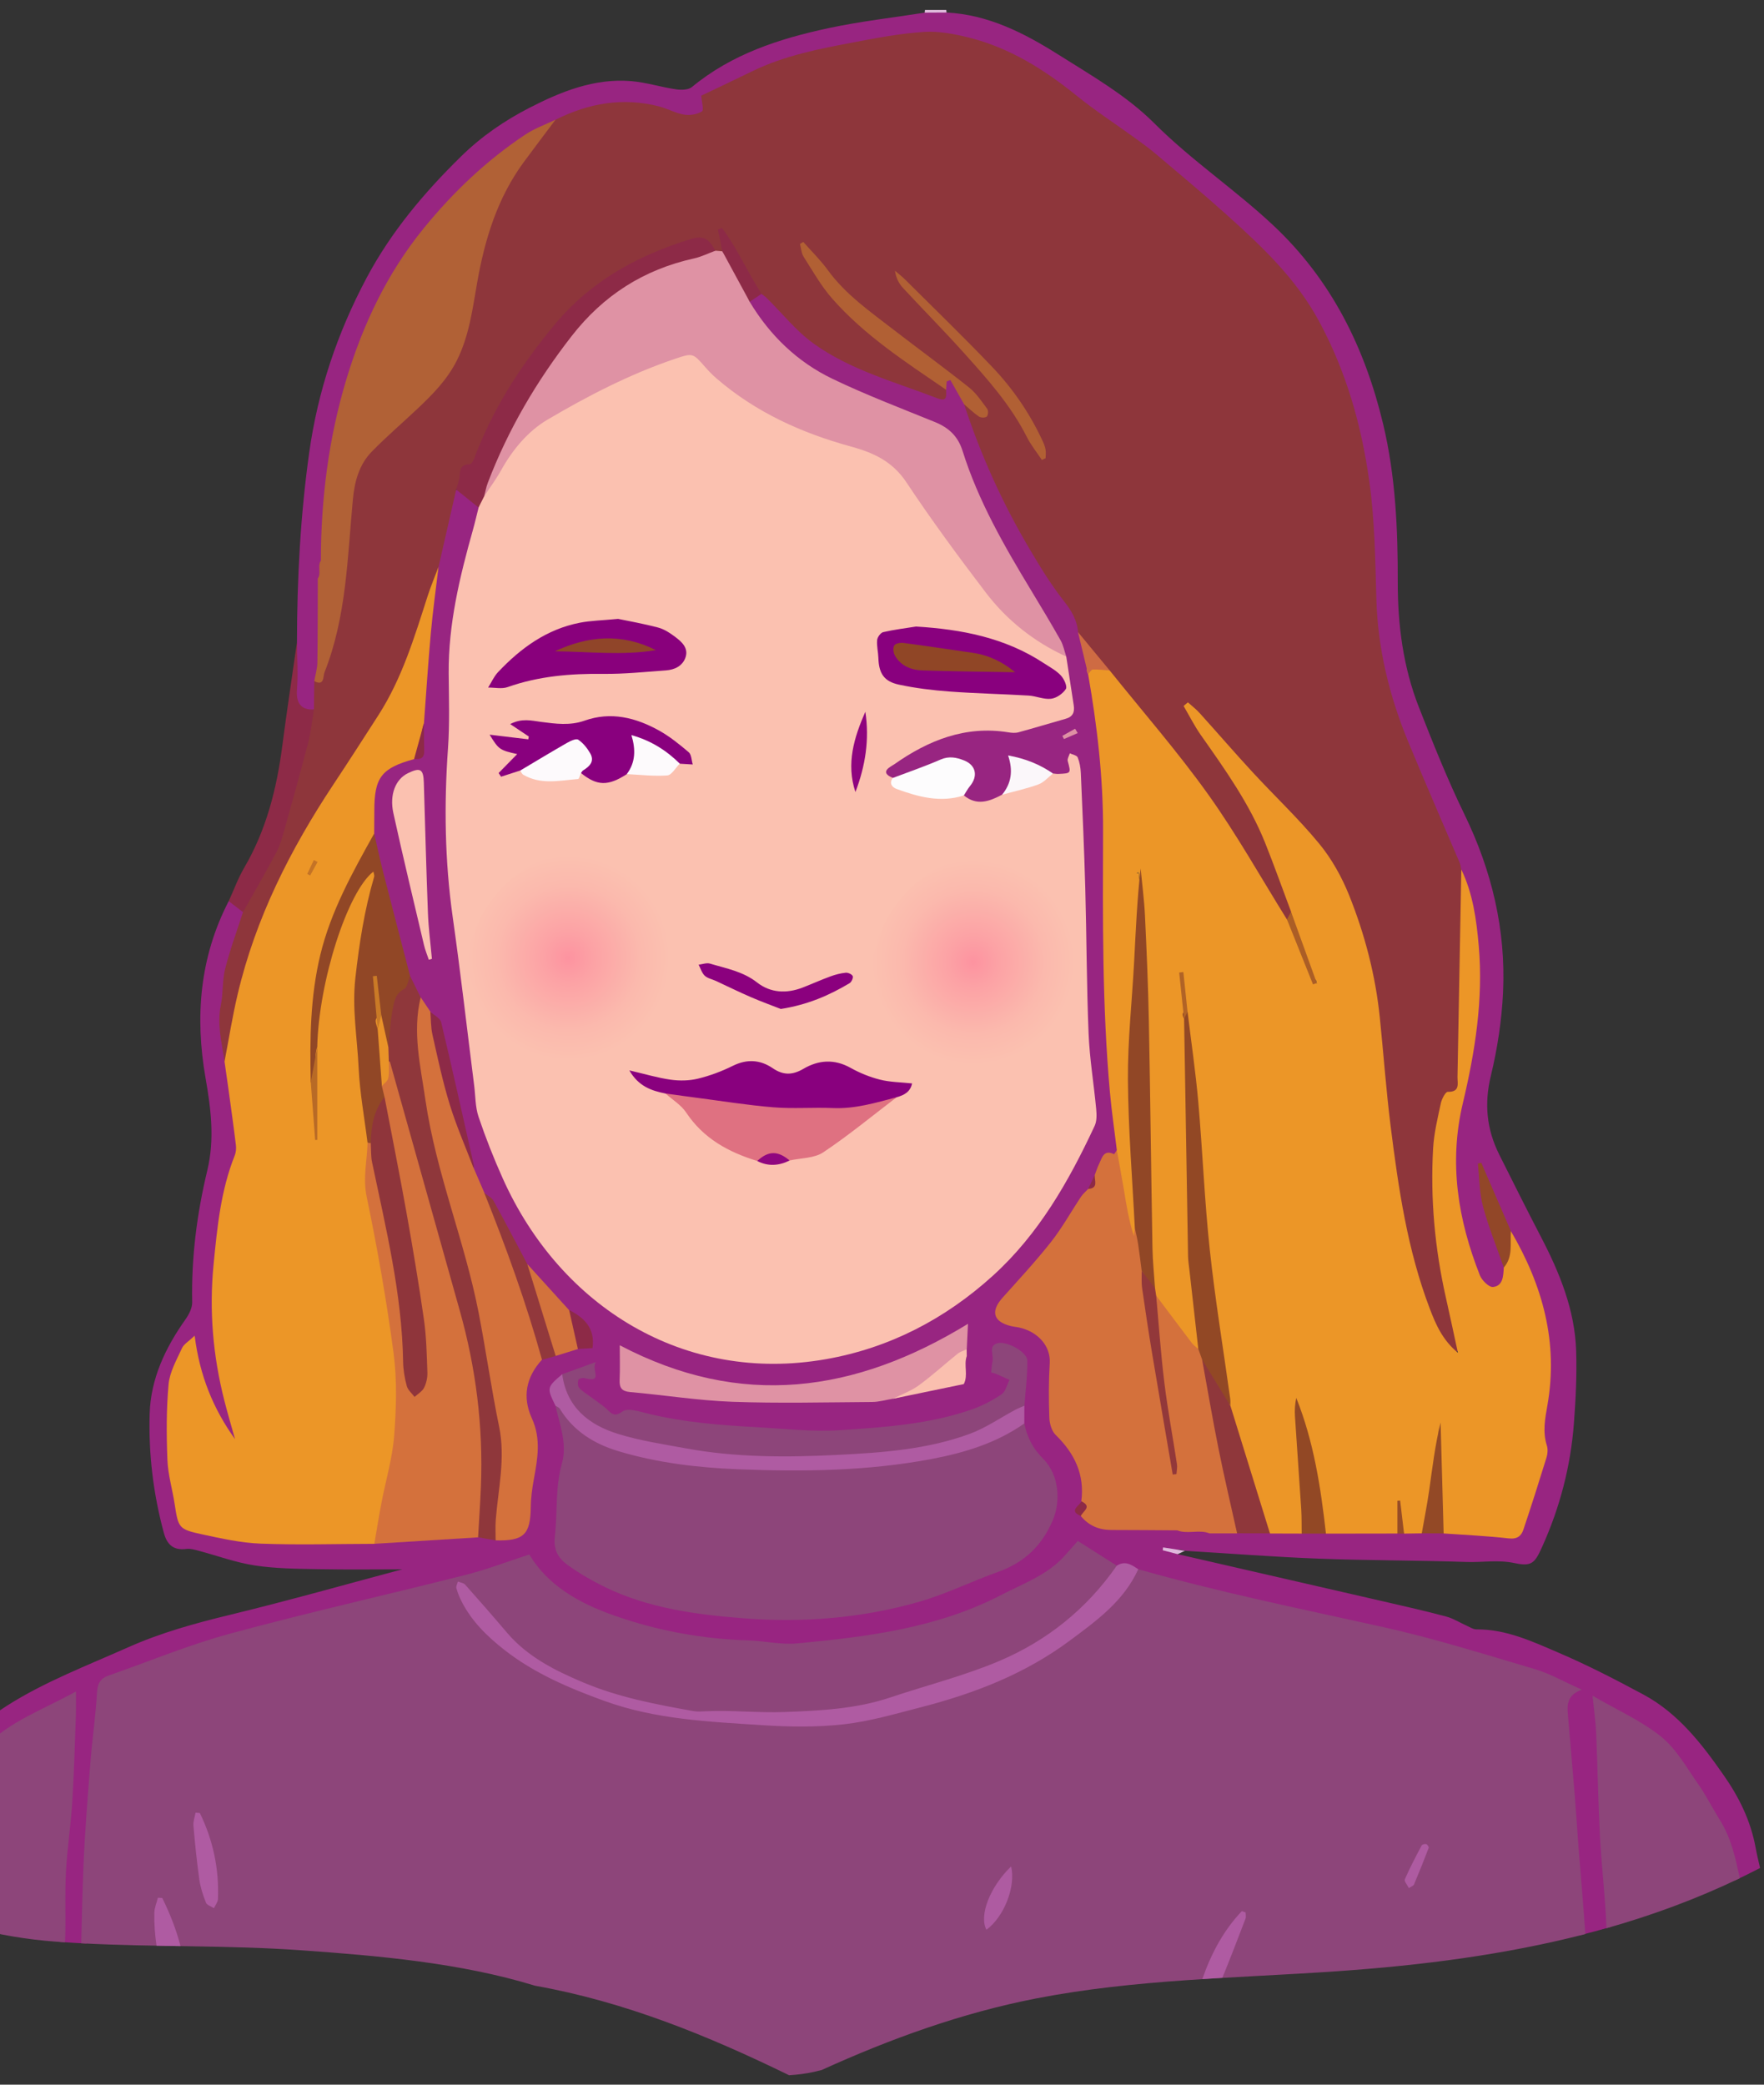 <svg width="99" height="117" viewBox="0 0 99 117" fill="none" xmlns="http://www.w3.org/2000/svg">
<rect x="0" y="0" width="99" height="117" fill="#333333" stroke="none"/>
<path fill-rule="evenodd" clip-rule="evenodd" d="M51.897 0.714C51.905 0.662 51.909 0.609 51.911 0.557C52.31 0.557 52.708 0.557 53.107 0.557C53.113 0.607 53.118 0.657 53.123 0.707C52.716 1.098 52.307 1.094 51.897 0.714Z" fill="#E0BCDD"/>
<path fill-rule="evenodd" clip-rule="evenodd" d="M50.207 91.785C53.401 91.124 56.509 90.136 59.071 88.148C60.39 87.124 61.294 87.072 62.509 87.909C63.011 88.043 63.547 88.058 64.007 88.333C64.313 88.467 64.635 88.546 64.954 88.64C69.004 89.833 73.148 90.632 77.266 91.534C80.577 92.26 83.868 93.046 87.02 94.335C87.741 94.629 87.999 94.954 87.765 95.734C87.596 96.299 87.67 96.925 87.722 97.519C88.026 100.956 88.394 104.383 88.578 107.834C88.592 108.099 88.6 108.363 88.61 108.628C89.223 108.474 89.833 108.31 90.439 108.135C90.402 106.871 90.338 105.61 90.219 104.353C89.953 101.544 89.851 98.738 89.817 95.746C91.003 96.442 92.31 96.879 93.139 97.817C95.007 99.933 96.645 102.231 97.28 105.09C97.313 105.238 97.345 105.387 97.377 105.535C97.848 105.312 98.316 105.08 98.781 104.838C98.688 104.456 98.599 104.074 98.528 103.689C98.248 102.169 97.593 100.858 96.741 99.636C95.508 97.868 94.181 96.152 92.23 95.103C90.685 94.272 89.118 93.463 87.507 92.772C86.027 92.136 84.541 91.435 82.862 91.446C82.68 91.448 82.495 91.321 82.317 91.242C81.93 91.07 81.563 90.833 81.16 90.725C80.011 90.418 78.85 90.155 77.69 89.888C73.824 88.997 69.957 88.111 66.09 87.224C66.004 87.081 65.876 87.028 65.758 87.005C65.665 87.009 65.579 87.005 65.511 86.97C65.563 86.985 65.657 86.984 65.758 87.005C65.976 86.993 66.246 86.925 66.493 87.036C69.009 87.187 71.524 87.383 74.043 87.479C76.797 87.583 79.555 87.569 82.31 87.664C83.203 87.694 84.082 87.53 84.999 87.726C85.982 87.936 86.142 87.718 86.562 86.785C87.551 84.588 88.148 82.286 88.331 79.888C88.435 78.534 88.501 77.171 88.458 75.815C88.383 73.511 87.527 71.425 86.476 69.407C85.681 67.879 84.912 66.339 84.141 64.799C83.435 63.387 83.29 61.951 83.67 60.38C84.04 58.845 84.283 57.254 84.355 55.677C84.516 52.178 83.724 48.866 82.187 45.703C81.235 43.747 80.426 41.717 79.631 39.69C78.751 37.447 78.443 35.078 78.446 32.686C78.452 29.695 78.323 26.726 77.626 23.804C76.604 19.523 74.731 15.725 71.477 12.665C69.332 10.648 66.877 9.014 64.779 6.916C63.235 5.371 61.254 4.235 59.382 3.055C57.474 1.851 55.457 0.82 53.121 0.703C52.712 0.705 52.303 0.707 51.895 0.71C50.098 0.993 48.285 1.197 46.511 1.577C43.745 2.169 41.074 3.029 38.833 4.884C38.633 5.051 38.23 5.057 37.94 5.014C37.092 4.889 36.26 4.621 35.411 4.552C33.35 4.385 31.482 5.142 29.713 6.051C28.321 6.767 27.035 7.641 25.873 8.782C23.789 10.825 21.951 13.014 20.582 15.582C18.936 18.674 17.835 21.937 17.349 25.433C16.858 28.96 16.672 32.492 16.666 36.044C16.703 36.961 16.616 37.866 16.455 38.769C16.374 39.221 16.525 39.612 16.907 39.894C17.223 40.128 17.508 40.126 17.748 39.785C17.991 39.286 17.863 38.737 17.96 38.218C18.297 36.362 18.055 34.489 18.119 32.624C18.093 32.24 18.073 31.858 18.196 31.485C18.367 30.37 18.329 29.242 18.438 28.121C18.853 23.852 19.823 19.753 21.958 16.001C24.185 12.091 27.179 8.936 31.255 6.9C33.399 6.012 35.57 5.587 37.821 6.532C38.125 6.66 38.451 6.759 38.789 6.728C39.206 6.69 39.671 6.557 39.658 6.086C39.644 5.502 40.024 5.367 40.392 5.157C43.573 3.337 47.099 2.738 50.654 2.191C52.428 1.918 54.091 2.142 55.714 2.814C57.097 3.385 58.424 4.069 59.562 5.065C60.79 6.139 62.124 7.066 63.509 7.922C63.877 8.15 64.242 8.38 64.546 8.692C66.264 10.455 68.282 11.874 70.085 13.544C72.012 15.33 73.565 17.364 74.614 19.771C76.287 23.606 76.957 27.654 76.938 31.804C76.922 35.276 77.568 38.581 78.795 41.818C79.713 44.242 80.978 46.513 81.845 48.955C82.939 52.144 82.955 55.402 82.413 58.684C82.176 60.123 81.93 61.564 81.632 62.991C81.005 65.986 81.712 68.786 82.769 71.545C82.955 72.029 83.242 72.497 83.837 72.406C84.43 72.317 84.581 71.818 84.576 71.275C84.061 69.391 83.212 67.585 83.212 65.603C83.303 66.958 84.174 68.032 84.65 69.25C86 71.871 86.977 74.578 86.729 77.606C86.656 78.498 86.286 79.389 86.439 80.258C86.765 82.115 85.974 83.691 85.392 85.331C85.214 85.832 84.901 86.102 84.334 85.963C83.225 85.691 82.094 85.831 80.973 85.794C80.587 85.782 80.201 85.784 79.814 85.793C79.473 85.783 79.132 85.783 78.791 85.792C78.616 85.791 78.44 85.789 78.265 85.783C76.999 85.755 75.733 85.756 74.467 85.783C73.986 85.768 73.506 85.762 73.025 85.784C72.428 85.765 71.832 85.765 71.235 85.784C70.643 85.766 70.051 85.765 69.458 85.785C68.935 85.77 68.412 85.775 67.888 85.778C67.274 85.789 66.656 85.865 66.053 85.672C65.037 85.514 64.014 85.603 62.995 85.595C62.288 85.589 61.617 85.496 61.016 85.089C60.468 84.827 60.781 84.447 60.872 84.097C61.101 83.013 60.856 81.993 60.116 81.229C59.21 80.295 59.041 79.234 59.14 78.039C59.167 77.71 59.145 77.377 59.144 77.046C59.134 75.256 58.724 74.709 57.014 74.206C56.107 73.938 55.955 73.562 56.611 72.897C58.393 71.094 59.844 69.048 61.154 66.892C61.325 66.601 61.459 66.291 61.618 65.993C61.838 65.557 61.973 65.076 62.539 64.895C62.857 64.794 62.869 64.43 62.858 64.124C62.424 59.282 62.084 54.433 62.178 49.564C62.207 48.075 62.218 46.584 62.174 45.096C62.103 42.712 61.869 40.343 61.334 38.01C61.067 37.182 60.982 36.316 60.771 35.476C60.731 34.391 59.934 33.711 59.391 32.896C57.249 29.684 55.566 26.248 54.309 22.601C54.147 22.21 53.994 21.81 53.689 21.505C53.295 21.112 53.013 21.209 52.862 21.737C52.624 22.29 52.242 21.953 51.944 21.852C51.005 21.535 50.095 21.137 49.164 20.793C46.927 19.966 44.93 18.778 43.42 16.877C43.235 16.644 43.049 16.404 42.713 16.386C42.382 16.433 42.164 16.624 42.035 16.927C41.954 17.414 42.246 17.76 42.526 18.076C43.739 19.446 45.031 20.719 46.7 21.556C48.483 22.452 50.363 23.109 52.206 23.857C53.034 24.194 53.599 24.722 53.846 25.588C53.964 26.003 54.122 26.405 54.283 26.805C55.491 29.805 57.22 32.522 58.878 35.277C59.202 35.816 59.557 36.343 59.621 36.995C59.82 37.7 59.763 38.44 59.894 39.151C60.01 39.781 59.735 40.049 59.176 40.228C58.07 40.581 56.981 40.87 55.784 40.772C53.713 40.6 51.891 41.386 50.228 42.537C49.841 42.805 49.139 43.205 50.001 43.785C50.448 43.85 50.84 43.663 51.236 43.512C51.819 43.29 52.383 43.019 52.981 42.837C53.414 42.705 53.838 42.747 54.176 43.074C54.557 43.444 54.312 43.79 54.094 44.13C53.983 44.304 53.95 44.493 54.038 44.69C54.804 45.396 55.079 45.406 56.3 44.764C56.779 44.379 56.945 43.855 56.918 43.274C56.894 42.754 57.111 42.743 57.515 42.893C58.1 43.111 58.646 43.421 59.242 43.608C59.744 43.688 60.157 43.592 60.336 42.999C60.34 44.838 60.64 46.611 60.615 48.409C60.553 52.987 60.626 57.565 61.242 62.114C61.297 62.519 61.268 62.907 61.091 63.281C58.994 67.713 56.316 71.63 51.834 74.019C48.482 75.807 44.966 76.619 41.175 76.09C36.938 75.499 33.571 73.354 30.948 70.089C28.779 67.389 27.262 64.316 26.913 60.809C26.663 58.297 26.314 55.802 25.964 53.304C25.521 50.154 25.074 47.004 25.273 43.806C25.361 42.384 25.555 40.966 25.473 39.535C25.282 36.209 25.859 32.988 26.803 29.817C26.926 29.404 27.077 28.993 26.95 28.552C26.572 28.047 26.346 27.33 25.483 27.518C24.879 28.947 24.792 30.506 24.346 31.973C24.304 32.33 24.276 32.688 24.217 33.045C23.809 35.508 23.452 37.977 23.509 40.486C23.531 40.878 23.538 41.267 23.53 41.658C23.522 41.995 23.516 42.329 23.058 42.36C21.312 42.896 20.773 43.593 20.735 45.386C20.724 45.843 20.718 46.302 20.81 46.754C21.298 49.435 21.894 52.09 22.792 54.668C22.997 55.128 23.24 55.569 23.45 56.024C23.641 56.382 23.817 56.748 24.126 57.024C24.332 57.2 24.477 57.403 24.539 57.679C25.131 60.29 25.928 62.853 26.344 65.505C26.454 66.062 26.66 66.578 26.994 67.041C27.273 67.283 27.491 67.558 27.638 67.908C28.099 69.016 28.718 70.036 29.429 71.001C30.126 72.001 31.066 72.784 31.856 73.701C32.133 73.939 32.46 74.124 32.694 74.404C33.12 74.913 33.004 75.251 32.336 75.554C31.917 75.673 31.49 75.764 31.068 75.867C30.762 75.948 30.469 76.057 30.214 76.252C29.265 77.162 29.102 78.265 29.528 79.446C29.937 80.582 29.976 81.705 29.683 82.86C29.543 83.408 29.515 83.969 29.498 84.534C29.46 85.835 29.171 86.108 27.818 86.187C27.427 86.164 27.052 86.028 26.661 86.004C24.788 86 22.929 86.196 21.068 86.382C19.208 86.385 17.347 86.401 15.487 86.381C14.088 86.366 12.709 86.151 11.346 85.844C10.789 85.72 10.332 85.451 10.213 84.858C9.777 82.711 9.311 80.561 9.579 78.347C9.69 77.425 10.094 76.605 10.644 75.797C11.012 77.246 11.504 78.611 12.227 79.88C12.458 80.286 12.626 81.036 13.181 80.799C13.617 80.613 13.24 79.954 13.111 79.528C11.773 75.111 11.878 70.675 13.012 66.253C13.322 65.046 13.545 63.899 13.363 62.638C13.215 61.62 12.871 60.637 12.839 59.602C12.533 57.793 12.558 55.992 12.914 54.188C13.106 53.21 13.591 52.322 13.737 51.334C13.61 50.874 13.38 50.537 12.835 50.575C11.206 53.728 10.934 57.066 11.536 60.505C11.839 62.235 12.055 63.936 11.633 65.694C11.051 68.116 10.734 70.582 10.786 73.086C10.793 73.41 10.601 73.778 10.404 74.057C9.273 75.653 8.454 77.393 8.399 79.358C8.334 81.606 8.602 83.838 9.193 86.023C9.376 86.703 9.741 87.027 10.466 86.932C10.682 86.904 10.92 86.974 11.14 87.032C12.195 87.311 13.233 87.698 14.304 87.86C15.478 88.039 16.683 88.046 17.874 88.068C19.596 88.099 21.318 88.076 22.58 88.076C19.652 88.855 16.273 89.814 12.863 90.641C10.925 91.11 9.016 91.641 7.201 92.449C4.906 93.47 2.523 94.38 0.416 95.715C-2.121 97.321 -4.084 99.624 -5.671 102.201C-5.859 102.508 -5.995 102.854 -6.104 103.198C-6.314 103.852 -6.462 104.527 -6.68 105.179C-6.784 105.49 -6.892 105.8 -7 106.111C-6.565 106.33 -6.127 106.537 -5.685 106.733C-5.437 105.9 -5.142 105.081 -4.784 104.283C-3.12 100.576 -0.781 97.479 3.102 95.832C3.856 95.512 3.948 95.595 3.927 96.39C3.83 100.269 3.45 104.135 3.392 108.016C3.387 108.341 3.371 108.664 3.354 108.988C3.853 109.023 4.352 109.055 4.851 109.078C4.865 108.556 4.876 108.033 4.894 107.51C4.992 104.691 5.254 101.883 5.4 99.069C5.464 97.818 5.438 96.548 5.667 95.3C5.774 94.721 6.043 94.346 6.599 94.127C8.948 93.201 11.28 92.226 13.766 91.716C17.445 90.96 21.051 89.909 24.696 89.019C26.111 88.674 27.572 88.463 28.893 87.796C29.379 87.55 29.682 87.75 30.001 88.122C31.131 89.444 32.574 90.301 34.206 90.862C39.455 92.66 44.783 92.907 50.207 91.785Z" fill="#982581"/>
<path fill-rule="evenodd" clip-rule="evenodd" d="M89.796 103.103C89.886 104.81 90.101 106.513 90.158 108.219C92.723 107.494 95.221 106.576 97.642 105.411C97.4 104.309 97.173 103.199 96.561 102.213C96.127 101.514 95.755 100.771 95.284 100.098C94.644 99.182 94.07 98.147 93.224 97.466C92.118 96.576 90.774 95.983 89.377 95.172C89.458 95.983 89.552 96.622 89.58 97.264C89.663 99.21 89.693 101.158 89.796 103.103Z" fill="#8D457A"/>
<path fill-rule="evenodd" clip-rule="evenodd" d="M13.634 51.19C13.368 50.986 13.102 50.781 12.836 50.576C13.123 49.948 13.36 49.291 13.706 48.699C14.949 46.575 15.532 44.258 15.845 41.845C16.096 39.91 16.391 37.98 16.666 36.047C16.672 36.935 16.738 37.829 16.666 38.711C16.606 39.443 16.899 39.87 17.616 39.816C17.92 40.136 17.753 40.503 17.713 40.853C17.453 43.173 16.737 45.398 15.902 47.538C15.397 48.836 14.693 50.163 13.634 51.19Z" fill="#8D2A47"/>
<path fill-rule="evenodd" clip-rule="evenodd" d="M66.093 87.226C65.813 87.152 65.534 87.079 65.254 87.006C65.262 86.952 65.268 86.899 65.275 86.846C65.682 86.91 66.088 86.974 66.495 87.038C66.362 87.1 66.227 87.163 66.093 87.226Z" fill="#DFB9DC"/>
<path fill-rule="evenodd" clip-rule="evenodd" d="M3.13 108.973C3.302 108.986 3.476 108.993 3.648 109.005C3.652 108.88 3.658 108.756 3.662 108.632C3.695 107.438 3.636 106.239 3.702 105.047C3.773 103.736 3.976 102.432 4.057 101.121C4.16 99.474 4.2 97.822 4.261 96.171C4.274 95.823 4.263 95.473 4.263 94.93C2.39 95.97 0.543 96.596 -0.86 98.05C-2.061 99.293 -3.174 100.599 -4.019 102.096C-4.83 103.531 -5.478 105.038 -5.939 106.618C-3.094 107.916 -0.093 108.735 3.13 108.973Z" fill="#8D457A"/>
<path fill-rule="evenodd" clip-rule="evenodd" d="M45.689 116.28C45.831 116.248 45.97 116.212 46.111 116.178C49.973 114.423 53.98 112.972 58.148 112.161C63.709 111.079 69.371 111.024 75.006 110.636C79.819 110.304 84.493 109.701 88.971 108.547C88.97 108.536 88.971 108.524 88.97 108.513C88.863 106.904 88.716 105.297 88.591 103.69C88.515 102.704 88.457 101.717 88.377 100.731C88.254 99.223 88.119 97.716 87.992 96.208C87.946 95.668 87.945 95.141 88.775 94.829C87.753 94.375 86.977 93.925 86.142 93.678C83.304 92.84 80.473 91.948 77.588 91.309C73.003 90.293 68.403 89.356 63.883 88.071C63.052 88.646 62.644 89.594 61.909 90.269C58.035 93.828 53.279 95.45 48.255 96.333C44.602 96.976 40.908 96.571 37.26 96.01C34.201 95.539 31.37 94.429 28.837 92.628C27.672 91.8 26.65 90.827 25.99 89.386C26.344 89.625 26.46 89.905 26.655 90.117C27.958 91.536 29.214 93.015 30.969 93.912C34.598 95.766 38.504 96.398 42.528 96.456C46.771 96.516 50.818 95.543 54.767 94.07C57.457 93.067 59.83 91.587 61.758 89.444C62.164 88.992 62.712 88.594 62.676 87.872C61.943 87.407 61.209 86.942 60.489 86.484C60.224 86.783 60.004 87.026 59.788 87.273C58.818 88.387 57.448 88.862 56.191 89.515C52.605 91.377 48.683 91.861 44.748 92.234C43.842 92.321 42.911 92.094 41.99 92.065C39.405 91.986 36.897 91.525 34.456 90.665C32.481 89.969 30.738 88.977 29.706 87.244C28.472 87.644 27.311 88.091 26.113 88.394C21.72 89.507 17.293 90.499 12.919 91.684C10.607 92.31 8.378 93.243 6.109 94.032C5.648 94.192 5.473 94.466 5.444 94.983C5.371 96.294 5.177 97.597 5.075 98.907C4.921 100.877 4.758 102.849 4.68 104.823C4.625 106.236 4.59 107.651 4.559 109.065C8.667 109.281 12.786 109.165 16.892 109.456C21.198 109.761 25.824 110.155 30.031 111.447C35.063 112.341 39.722 114.243 44.286 116.47C44.749 116.441 45.215 116.387 45.689 116.28Z" fill="#8D457A"/>
<path fill-rule="evenodd" clip-rule="evenodd" d="M59.098 43.411C59.197 43.42 59.297 43.441 59.396 43.436C60.12 43.403 60.108 43.404 59.924 42.711C59.891 42.586 59.998 42.423 60.041 42.278C60.193 42.352 60.433 42.391 60.482 42.508C60.592 42.778 60.645 43.085 60.658 43.379C60.752 45.532 60.849 47.687 60.908 49.841C60.983 52.562 60.983 55.285 61.094 58.003C61.152 59.421 61.389 60.83 61.521 62.245C61.55 62.556 61.561 62.916 61.435 63.186C59.985 66.295 58.3 69.26 55.724 71.596C53.043 74.028 49.916 75.658 46.345 76.284C38.429 77.672 31.459 73.368 28.218 66.142C27.71 65.012 27.254 63.855 26.858 62.682C26.672 62.13 26.686 61.51 26.611 60.92C26.213 57.772 25.853 54.617 25.408 51.475C24.961 48.319 24.917 45.164 25.143 41.99C25.241 40.602 25.193 39.201 25.181 37.806C25.158 35.034 25.799 32.377 26.542 29.736C26.658 29.323 26.754 28.904 26.859 28.488C26.756 28.176 26.853 27.911 27.048 27.667C27.736 26.734 28.22 25.672 29.003 24.788C30.58 23.006 32.758 22.208 34.774 21.155C35.83 20.604 36.966 20.2 38.111 19.852C38.601 19.703 39.085 19.619 39.484 20.085C41.605 22.559 44.441 23.888 47.475 24.697C49.395 25.209 50.713 26.206 51.733 27.826C52.83 29.568 54.022 31.247 55.304 32.863C56.267 34.074 57.393 35.084 58.675 35.935C59.088 36.209 59.543 36.434 59.842 36.854C59.981 37.765 60.12 38.677 60.261 39.589C60.319 39.963 60.213 40.226 59.816 40.338C58.929 40.588 58.048 40.858 57.158 41.1C56.981 41.149 56.775 41.132 56.59 41.101C54.178 40.712 52.104 41.548 50.187 42.896C50.01 43.02 49.297 43.328 50.109 43.659C50.801 44.485 51.806 44.405 52.728 44.547C53.177 44.615 53.646 44.495 54.094 44.641C54.821 45.243 55.531 44.979 56.239 44.601C57.066 43.902 58.19 43.915 59.098 43.411Z" fill="#FBC1B0"/>
<path fill-rule="evenodd" clip-rule="evenodd" d="M13.636 51.195C14.263 50.078 14.912 48.971 15.509 47.838C15.731 47.417 15.857 46.94 15.987 46.478C16.438 44.872 16.888 43.266 17.304 41.65C17.458 41.053 17.515 40.431 17.618 39.821C17.625 39.289 17.631 38.758 17.638 38.227C18.192 37.951 18.051 37.361 18.203 36.916C18.98 34.638 19.345 32.267 19.328 29.879C19.308 26.968 20.523 24.767 22.786 23.094C24.927 21.513 26.002 19.394 26.352 16.8C26.784 13.603 27.715 10.585 29.855 8.059C30.264 7.577 30.666 7.097 31.178 6.72C33.029 5.793 34.958 5.446 36.991 5.973C37.468 6.097 37.916 6.354 38.397 6.435C38.72 6.489 39.126 6.422 39.396 6.251C39.512 6.178 39.378 5.707 39.355 5.37C40.257 4.939 41.238 4.479 42.211 4.002C44.034 3.109 46.007 2.736 47.975 2.363C49.261 2.119 50.559 1.873 51.862 1.791C52.695 1.739 53.566 1.904 54.386 2.111C56.666 2.685 58.609 3.903 60.424 5.371C61.471 6.218 62.607 6.955 63.698 7.747C64.097 8.036 64.498 8.325 64.872 8.643C66.179 9.75 67.496 10.847 68.771 11.989C70.76 13.772 72.701 15.585 74.005 17.988C75.55 20.833 76.411 23.854 76.853 27.045C77.159 29.246 77.182 31.445 77.246 33.655C77.327 36.404 77.971 39.056 79.019 41.597C79.961 43.882 80.954 46.146 81.92 48.42C81.97 48.54 81.982 48.675 82.011 48.802C82.223 49.47 82.281 50.165 82.275 50.854C82.243 54.003 82.428 57.157 82.081 60.3C82.027 60.794 82.017 61.27 81.513 61.597C81.023 61.916 81.005 62.506 80.918 63.024C80.367 66.32 80.784 69.567 81.411 72.805C81.556 73.555 81.757 74.292 81.908 75.04C81.966 75.325 82.088 75.704 81.77 75.855C81.402 76.031 81.175 75.671 80.981 75.418C80.513 74.807 80.184 74.118 79.926 73.395C78.668 69.869 78.081 66.21 77.744 62.497C77.412 58.831 77.092 55.168 75.941 51.628C75.204 49.36 73.966 47.454 72.318 45.763C70.569 43.969 68.637 42.346 67.119 40.322C68.248 41.911 69.371 43.509 70.294 45.223C71.298 47.09 72.238 48.998 72.618 51.119C72.616 51.335 72.574 51.534 72.368 51.654C71.984 51.736 71.829 51.453 71.695 51.194C69.152 46.283 65.671 42.04 62.179 37.804C61.582 37.058 60.99 36.307 60.503 35.48C60.449 34.8 60.136 34.276 59.708 33.733C58.978 32.807 58.359 31.788 57.758 30.77C56.247 28.213 55.035 25.517 54.109 22.693C54.483 22.512 54.66 22.999 55.052 22.96C54.316 21.869 53.325 21.106 52.298 20.39C50.638 19.235 49.037 18.005 47.506 16.684C46.656 15.95 46.051 14.997 45.216 14.088C46.016 15.997 47.43 17.253 48.85 18.491C49.924 19.428 51.127 20.201 52.276 21.042C52.601 21.28 52.917 21.509 53.1 21.879C53.099 22.218 53.186 22.577 52.59 22.347C50.228 21.436 47.74 20.776 45.658 19.28C44.684 18.58 43.913 17.597 43.047 16.744C42.954 16.653 42.844 16.578 42.743 16.496C41.691 15.712 41.387 14.434 40.636 13.351C40.565 13.647 40.728 13.946 40.538 14.17C40.404 14.243 40.267 14.244 40.128 14.187C39.25 13.204 38.279 13.725 37.395 14.103C34.39 15.39 31.809 17.224 29.99 20.021C28.907 21.688 27.804 23.336 27.082 25.203C26.75 26.063 25.998 26.657 25.602 27.479C25.273 28.924 24.943 30.368 24.613 31.812C23.782 36.669 21.302 40.747 18.599 44.742C15.742 48.963 13.767 53.559 13.082 58.654C13.034 59.016 12.987 59.386 12.604 59.578C12.449 58.528 12.168 57.496 12.393 56.411C12.532 55.742 12.468 55.027 12.637 54.369C12.908 53.296 13.296 52.252 13.636 51.195Z" fill="#8E363B"/>
<path fill-rule="evenodd" clip-rule="evenodd" d="M72.459 51.174C71.975 49.883 71.514 48.583 71.002 47.304C70.122 45.107 68.759 43.193 67.407 41.273C67.039 40.751 66.751 40.174 66.426 39.622C66.506 39.554 66.586 39.486 66.667 39.418C66.887 39.617 67.126 39.797 67.323 40.016C68.32 41.12 69.291 42.248 70.301 43.341C71.537 44.681 72.873 45.936 74.028 47.34C74.733 48.194 75.301 49.212 75.715 50.242C76.6 52.448 77.198 54.747 77.44 57.122C77.648 59.156 77.794 61.197 78.048 63.225C78.484 66.693 78.987 70.154 80.243 73.447C80.577 74.323 80.949 75.201 81.823 75.926C81.576 74.792 81.367 73.803 81.144 72.816C80.524 70.059 80.27 67.268 80.43 64.449C80.478 63.6 80.685 62.757 80.863 61.92C80.914 61.679 81.123 61.276 81.253 61.278C81.963 61.291 81.791 60.805 81.798 60.43C81.873 56.553 81.942 52.677 82.013 48.8C82.665 50.155 82.863 51.618 82.991 53.089C83.254 56.085 82.785 59.023 82.098 61.916C81.302 65.267 81.823 68.453 83.055 71.578C83.168 71.863 83.57 72.257 83.797 72.231C84.362 72.166 84.366 71.606 84.398 71.141C84.464 70.448 84.393 69.728 84.799 69.102C86.574 72.132 87.469 75.34 86.843 78.877C86.713 79.613 86.569 80.365 86.812 81.124C86.876 81.324 86.861 81.582 86.798 81.788C86.38 83.144 85.95 84.496 85.499 85.842C85.378 86.204 85.15 86.395 84.676 86.341C83.463 86.202 82.241 86.15 81.022 86.063C80.886 85.912 80.777 85.74 80.769 85.537C80.693 83.737 80.699 81.939 80.731 79.987C80.679 81.664 80.725 83.208 80.338 84.705C80.215 85.181 80.198 85.696 79.794 86.057C79.463 86.062 79.131 86.067 78.8 86.072C78.551 85.575 78.492 85.05 78.553 84.542C78.322 85.007 78.867 85.582 78.425 86.067C77.089 86.069 75.753 86.071 74.417 86.073C74.16 85.788 74.062 85.435 74.018 85.071C73.771 83.028 73.326 81.023 72.993 79.671C73.243 80.938 73.148 82.89 73.289 84.824C73.319 85.238 73.335 85.694 73.055 86.071C72.46 86.07 71.867 86.067 71.272 86.066C70.411 85.035 70.234 83.718 69.826 82.507C69.416 81.285 69.097 80.029 68.796 78.771C67.826 74.454 67.657 70.052 67.33 65.662C67.111 62.73 66.898 59.792 66.48 56.877C66.513 56.176 66.304 55.488 66.353 55.047C66.416 55.638 66.405 56.497 66.58 57.342C66.728 58.527 66.78 59.717 66.772 60.91C66.743 65.553 66.874 70.189 67.452 74.803C67.477 75.001 67.489 75.2 67.454 75.396C67.153 76.138 66.828 75.616 66.618 75.363C65.907 74.504 65.217 73.624 64.689 72.631C64.626 72.465 64.592 72.294 64.587 72.116C64.366 71.238 64.35 70.344 64.355 69.446C64.365 67.486 64.35 65.526 64.359 63.566C64.376 59.78 64.204 56.002 63.997 52.224C63.938 51.157 64.082 50.081 63.923 49.015C63.873 48.886 63.73 49.077 63.839 49.002C63.88 48.974 63.907 48.995 63.916 49.065C64.124 50.713 64 52.366 63.926 54.011C63.815 56.496 63.501 58.978 63.608 61.466C63.708 63.785 63.852 66.103 63.979 68.421C63.987 68.553 63.973 68.687 63.962 68.819C63.892 69.097 63.914 69.508 63.536 69.496C63.276 69.488 63.177 69.125 63.131 68.868C62.875 67.441 62.497 66.024 62.68 64.55C62.55 63.474 62.391 62.399 62.293 61.319C61.852 56.429 61.892 51.526 61.907 46.623C61.917 43.669 61.578 40.75 61.069 37.846C60.895 37.504 61.069 37.38 61.383 37.361C61.713 37.342 62.003 37.474 62.282 37.633C64.135 39.945 66.09 42.184 67.81 44.592C69.413 46.836 70.766 49.261 72.228 51.606C72.885 52.265 72.939 53.205 73.334 53.987C73.504 54.326 73.49 54.748 73.915 55.219C73.867 55.141 73.875 54.907 73.801 55.018C73.776 55.055 73.742 55.041 73.717 54.97C73.288 53.706 72.642 52.517 72.459 51.174Z" fill="#EC9627"/>
<path fill-rule="evenodd" clip-rule="evenodd" d="M12.601 59.577C12.844 58.318 13.043 57.048 13.338 55.801C14.345 51.529 16.292 47.679 18.702 44.042C19.561 42.746 20.402 41.439 21.242 40.131C22.562 38.075 23.258 35.762 23.996 33.465C24.176 32.906 24.404 32.363 24.611 31.812C24.465 33.045 24.293 34.275 24.181 35.512C24.027 37.206 23.92 38.904 23.792 40.601C23.548 41.252 23.686 42.008 23.241 42.604C21.408 43.108 21.007 43.629 21.008 45.504C21.008 45.931 21.003 46.357 21 46.784C20.919 47.814 20.308 48.63 19.856 49.498C18.901 51.334 18.232 53.252 17.917 55.296C17.635 57.129 17.572 58.973 17.622 60.823C17.615 61.701 17.822 62.577 17.73 63.168C17.739 61.903 17.552 60.352 17.623 58.797C17.643 55.797 18.384 52.962 19.593 50.238C19.795 49.783 20.05 49.351 20.421 49.008C20.563 48.877 20.73 48.732 20.947 48.813C21.169 48.897 21.176 49.117 21.193 49.313C21.207 49.48 21.177 49.645 21.129 49.804C20.584 51.625 20.292 53.494 20.19 55.383C20.078 57.505 20.382 59.61 20.601 61.716C20.686 62.538 20.93 63.342 20.889 64.179C20.399 67.115 21.438 69.87 21.932 72.683C22.556 76.234 22.816 79.759 21.899 83.298C21.692 84.097 21.538 84.912 21.49 85.743C21.469 86.111 21.415 86.478 21.007 86.646C18.882 86.65 16.754 86.715 14.633 86.635C13.523 86.593 12.412 86.344 11.318 86.108C10.03 85.831 10.006 85.746 9.803 84.418C9.676 83.585 9.428 82.761 9.395 81.927C9.34 80.515 9.333 79.091 9.462 77.686C9.527 76.993 9.913 76.321 10.212 75.666C10.318 75.434 10.594 75.281 10.925 74.965C11.206 77.21 11.972 79.076 13.19 80.77C12.991 80.055 12.779 79.343 12.595 78.623C11.953 76.102 11.73 73.562 11.988 70.951C12.192 68.871 12.39 66.815 13.172 64.855C13.243 64.678 13.263 64.461 13.24 64.27C13.113 63.225 12.966 62.182 12.823 61.138C12.751 60.617 12.675 60.097 12.601 59.577Z" fill="#EC9627"/>
<path fill-rule="evenodd" clip-rule="evenodd" d="M57.487 79.888C57.639 80.651 57.964 81.295 58.535 81.862C59.423 82.742 59.554 84.211 59.084 85.322C58.478 86.752 57.486 87.693 56.029 88.215C54.542 88.747 53.111 89.457 51.599 89.893C48.367 90.826 45.031 91.086 41.695 90.823C39.047 90.615 36.385 90.258 33.943 89.069C33.236 88.725 32.548 88.324 31.907 87.87C31.375 87.493 31.046 87.046 31.139 86.231C31.294 84.862 31.153 83.478 31.543 82.106C31.844 81.042 31.413 79.955 31.175 78.896C31.583 78.815 31.773 79.127 31.981 79.369C32.93 80.474 34.158 81.084 35.556 81.369C41.474 82.575 47.397 82.535 53.313 81.362C54.386 81.149 55.407 80.746 56.384 80.237C56.726 80.059 57.048 79.776 57.487 79.888Z" fill="#8D457A"/>
<path fill-rule="evenodd" clip-rule="evenodd" d="M64.885 72.712C65.553 73.601 66.218 74.493 66.892 75.379C66.989 75.505 67.129 75.598 67.248 75.707C67.562 75.817 67.65 76.083 67.706 76.371C68.144 79.156 68.775 81.901 69.427 84.643C69.536 85.104 69.826 85.589 69.427 86.06C68.912 86.059 68.397 86.059 67.882 86.059C67.293 85.825 66.654 86.12 66.065 85.889C64.84 85.882 63.614 85.869 62.388 85.869C61.689 85.869 61.105 85.633 60.658 85.085C60.529 84.806 60.791 84.54 60.686 84.261C60.883 82.757 60.307 81.569 59.248 80.535C59.024 80.316 58.904 79.902 58.892 79.572C58.855 78.548 58.852 77.519 58.915 76.496C58.971 75.574 58.283 74.751 57.208 74.508C57.047 74.472 56.881 74.46 56.723 74.421C55.746 74.18 55.584 73.597 56.26 72.839C57.182 71.807 58.127 70.791 58.983 69.706C59.612 68.908 60.109 68.006 60.675 67.157C60.781 66.999 60.936 66.873 61.068 66.731C61.339 66.543 61.349 66.232 61.437 65.957C61.517 65.747 61.581 65.53 61.68 65.331C61.85 64.992 61.931 64.495 62.523 64.775C62.536 64.781 62.625 64.626 62.678 64.547C62.809 65.275 62.947 66.002 63.069 66.732C63.216 67.616 63.349 68.503 63.643 69.38C63.657 69.226 63.673 69.071 63.687 68.917C64.177 69.015 64.115 69.433 64.138 69.762C64.173 70.28 64.249 70.791 64.326 71.303C64.738 75.059 65.182 78.811 65.739 81.373C65.315 79.614 64.984 76.665 64.623 73.722C64.58 73.362 64.566 72.989 64.885 72.712Z" fill="#D4713C"/>
<path fill-rule="evenodd" clip-rule="evenodd" d="M40.149 14.07C40.278 14.081 40.408 14.092 40.537 14.103C41.259 14.933 41.712 15.909 42.073 16.935C43.206 18.827 44.75 20.314 46.724 21.263C48.594 22.161 50.541 22.902 52.465 23.684C53.243 24.001 53.762 24.476 54.024 25.312C54.901 28.108 56.353 30.628 57.86 33.119C58.425 34.052 58.987 34.986 59.523 35.936C59.679 36.212 59.738 36.543 59.841 36.85C58.034 36.023 56.511 34.814 55.316 33.246C53.779 31.228 52.272 29.183 50.87 27.07C50.088 25.892 49.026 25.408 47.747 25.058C44.987 24.302 42.415 23.138 40.221 21.247C39.996 21.052 39.785 20.838 39.588 20.613C38.886 19.809 38.887 19.799 37.872 20.142C35.356 20.995 33 22.213 30.728 23.552C29.641 24.192 28.775 25.226 28.131 26.38C27.846 26.892 27.494 27.365 27.173 27.856C26.984 27.66 27 27.423 27.089 27.206C28.891 22.774 31.025 18.56 35.136 15.771C36.629 14.759 38.335 14.218 40.149 14.07Z" fill="#DF92A4"/>
<path fill-rule="evenodd" clip-rule="evenodd" d="M31.176 6.719C30.585 7.509 29.987 8.294 29.401 9.09C27.919 11.104 27.21 13.415 26.782 15.846C26.521 17.329 26.339 18.83 25.646 20.218C25.098 21.318 24.267 22.15 23.399 22.968C22.557 23.762 21.675 24.516 20.868 25.344C20.151 26.079 19.899 27.018 19.803 28.042C19.497 31.309 19.445 34.624 18.211 37.738C18.122 37.96 18.219 38.533 17.637 38.226C17.698 37.878 17.807 37.531 17.812 37.182C17.836 35.611 17.83 34.041 17.836 32.471C18.045 32.16 17.803 31.771 18.009 31.461C18.011 27.983 18.45 24.547 19.456 21.232C20.379 18.195 21.731 15.331 23.77 12.825C25.431 10.784 27.307 8.998 29.493 7.546C30.01 7.203 30.613 6.991 31.176 6.719Z" fill="#B16136"/>
<path fill-rule="evenodd" clip-rule="evenodd" d="M21.008 86.645C21.141 85.876 21.262 85.106 21.409 84.34C21.648 83.087 22.023 81.847 22.12 80.585C22.239 79.046 22.289 77.468 22.088 75.944C21.699 72.998 21.18 70.064 20.576 67.153C20.357 66.1 20.606 65.134 20.629 64.129C20.749 64.086 20.846 64.117 20.92 64.22C21.811 68.029 22.682 71.842 22.892 75.767C22.929 76.478 22.944 77.192 23.363 78.036C23.903 76.82 23.732 75.74 23.64 74.677C23.345 71.297 22.495 68.013 21.845 64.695C21.654 63.719 21.469 62.741 21.329 61.756C21.284 61.488 21.219 61.22 21.308 60.949C21.685 60.549 21.357 59.859 21.894 59.523C22.223 59.647 22.291 59.956 22.371 60.236C23.996 65.979 25.913 71.646 26.954 77.543C27.395 80.042 27.297 82.567 27.258 85.086C27.251 85.526 27.14 85.941 26.836 86.281C24.893 86.402 22.951 86.524 21.008 86.645Z" fill="#D4713C"/>
<path fill-rule="evenodd" clip-rule="evenodd" d="M30.419 76.309C29.521 77.288 29.302 78.403 29.854 79.612C30.373 80.746 30.171 81.871 29.961 83.016C29.867 83.533 29.794 84.061 29.788 84.584C29.769 86.125 29.4 86.49 27.821 86.452C27.542 86.204 27.488 85.869 27.545 85.539C28.52 79.945 26.878 74.677 25.459 69.404C24.57 66.102 23.654 62.817 23.213 59.417C23.119 58.689 23.1 57.962 23.137 57.233C23.161 56.771 23.198 56.297 23.613 55.977C23.795 56.245 23.976 56.514 24.157 56.783C24.68 57.819 24.748 58.979 25.05 60.076C25.553 61.908 25.976 63.763 26.588 65.564C26.787 66.025 26.985 66.486 27.184 66.946C28.213 68.729 28.929 70.648 29.565 72.595C29.842 73.444 30.12 74.294 30.357 75.156C30.46 75.53 30.64 75.912 30.419 76.309Z" fill="#D4713C"/>
<path fill-rule="evenodd" clip-rule="evenodd" d="M31.555 77.128C32.108 76.927 32.661 76.727 33.442 76.443C33.151 76.872 33.902 77.633 32.8 77.345C32.695 77.318 32.475 77.379 32.458 77.442C32.418 77.581 32.418 77.795 32.502 77.89C32.672 78.083 32.908 78.217 33.117 78.374C33.407 78.59 33.71 78.792 33.986 79.024C34.273 79.266 34.421 79.591 34.944 79.213C35.236 79.001 35.891 79.222 36.36 79.336C38.352 79.823 40.381 79.985 42.417 80.096C44 80.183 45.595 80.371 47.168 80.266C49.653 80.102 52.159 79.933 54.544 79.103C55.13 78.898 55.697 78.599 56.211 78.253C56.438 78.1 56.513 77.721 56.656 77.445C56.403 77.332 56.151 77.215 55.896 77.106C55.81 77.07 55.715 77.051 55.627 77.026C55.653 76.809 55.655 76.612 55.701 76.425C55.789 76.075 55.449 75.552 55.959 75.393C56.487 75.229 57.646 75.885 57.654 76.347C57.67 77.196 57.553 78.047 57.492 78.896C56.455 80.192 54.978 80.725 53.456 81.073C49.289 82.025 45.063 82.177 40.808 81.842C39.419 81.732 38.033 81.604 36.668 81.33C34.998 80.995 33.353 80.557 32.184 79.182C31.69 78.603 31.199 77.985 31.555 77.128Z" fill="#8D457A"/>
<path fill-rule="evenodd" clip-rule="evenodd" d="M23.609 55.978C23.134 57.928 23.6 59.825 23.878 61.745C24.471 65.829 26.081 69.652 26.864 73.683C27.275 75.805 27.576 77.951 28.012 80.068C28.374 81.83 27.966 83.536 27.826 85.265C27.794 85.659 27.818 86.058 27.816 86.454C27.488 86.395 27.16 86.337 26.831 86.278C26.885 85.326 26.953 84.375 26.99 83.422C27.124 80.072 26.712 76.786 25.804 73.559C24.497 68.911 23.195 64.261 21.889 59.612C21.882 59.585 21.842 59.566 21.818 59.544C21.573 59.341 21.556 59.057 21.543 58.771C21.755 57.335 21.563 55.749 23.011 54.766C23.211 55.17 23.41 55.574 23.609 55.978Z" fill="#8F373B"/>
<path fill-rule="evenodd" clip-rule="evenodd" d="M63.881 88.072C63.069 89.863 61.541 90.962 60.029 92.085C57.519 93.95 54.669 95.05 51.676 95.82C50.247 96.188 48.813 96.61 47.355 96.774C45.846 96.944 44.299 96.922 42.78 96.823C39.798 96.629 36.799 96.504 33.937 95.468C31.94 94.745 29.996 93.919 28.315 92.604C27.351 91.851 26.465 90.99 25.9 89.867C25.783 89.633 25.68 89.386 25.613 89.134C25.585 89.025 25.666 88.887 25.698 88.763C25.837 88.819 26.017 88.838 26.107 88.938C26.896 89.824 27.678 90.718 28.447 91.624C29.596 92.979 31.125 93.746 32.718 94.419C34.701 95.258 36.8 95.657 38.904 96.031C39.13 96.071 39.368 96.054 39.6 96.043C41.075 95.973 42.544 96.139 44.027 96.085C46.049 96.011 48.039 95.913 49.974 95.265C52.002 94.585 54.094 94.06 56.058 93.231C58.748 92.095 60.989 90.301 62.675 87.873C63.137 87.571 63.51 87.82 63.881 88.072Z" fill="#AF5BA2"/>
<path fill-rule="evenodd" clip-rule="evenodd" d="M23.013 54.767C22.906 55.023 22.866 55.41 22.677 55.508C22.175 55.767 22.117 56.235 22.036 56.656C21.901 57.356 21.871 58.075 21.797 58.787C21.162 58.334 21.358 57.609 21.211 56.997C21.262 56.328 20.967 55.662 21.104 55.23C21.115 55.957 21.146 56.916 21.35 57.867C21.348 58.897 21.878 59.911 21.431 60.95C21.48 61.156 21.53 61.361 21.579 61.567C21.267 62.414 21.307 63.366 20.806 64.157C20.745 64.151 20.686 64.141 20.626 64.127C20.453 62.727 20.193 61.331 20.127 59.926C20.05 58.258 19.752 56.614 19.942 54.909C20.158 52.974 20.45 51.075 20.997 49.211C21.021 49.127 20.972 49.02 20.956 48.917C19.496 50.054 17.888 55.092 17.804 58.759C17.621 59.256 17.773 59.771 17.714 60.274C17.692 60.459 17.836 60.766 17.44 60.739C17.385 58.338 17.407 55.95 17.977 53.589C18.572 51.129 19.786 48.959 20.999 46.781C21.172 47.526 21.331 48.275 21.521 49.015C22.012 50.934 22.515 52.849 23.013 54.767Z" fill="#914726"/>
<path fill-rule="evenodd" clip-rule="evenodd" d="M50.113 78.502C49.725 78.566 49.337 78.682 48.949 78.685C46.328 78.702 43.703 78.768 41.085 78.673C39.178 78.603 37.28 78.295 35.375 78.129C34.893 78.087 34.756 77.89 34.775 77.443C34.802 76.827 34.782 76.209 34.782 75.501C41.58 79.079 48.004 78.167 54.326 74.297C54.298 74.868 54.277 75.295 54.257 75.722C53.112 77.001 51.897 78.177 50.113 78.502Z" fill="#DF92A4"/>
<path fill-rule="evenodd" clip-rule="evenodd" d="M40.15 14.07C39.75 14.218 39.361 14.413 38.948 14.504C36.128 15.13 33.863 16.572 32.078 18.867C30.112 21.394 28.515 24.111 27.376 27.099C27.283 27.342 27.239 27.604 27.172 27.857C27.067 28.066 26.962 28.275 26.857 28.484C26.438 28.147 26.019 27.811 25.6 27.474C25.655 27.286 25.719 27.099 25.765 26.908C25.85 26.547 25.703 26.075 26.371 26.052C26.529 26.047 26.69 25.512 26.814 25.207C27.868 22.615 29.375 20.319 31.168 18.173C33.194 15.746 35.808 14.332 38.753 13.42C39.469 13.198 39.755 13.365 40.15 14.07Z" fill="#8D2A47"/>
<path fill-rule="evenodd" clip-rule="evenodd" d="M31.553 77.125C31.796 78.977 33.038 79.962 34.664 80.47C35.907 80.858 37.213 81.052 38.5 81.289C41.311 81.807 44.162 81.795 46.993 81.655C49.508 81.53 52.054 81.352 54.451 80.463C55.332 80.135 56.127 79.578 56.964 79.131C57.133 79.041 57.314 78.972 57.49 78.894C57.489 79.226 57.488 79.558 57.487 79.89C55.916 80.995 54.129 81.536 52.27 81.887C48.677 82.565 45.042 82.604 41.414 82.46C39.157 82.37 36.893 82.102 34.71 81.447C33.351 81.038 32.181 80.321 31.416 79.062C31.37 78.987 31.258 78.951 31.175 78.897C30.68 77.881 30.682 77.871 31.553 77.125Z" fill="#AF5BA2"/>
<path fill-rule="evenodd" clip-rule="evenodd" d="M69.428 86.054C69.08 84.483 68.71 82.917 68.393 81.341C68.056 79.668 67.772 77.984 67.465 76.305C68.49 76.694 68.561 77.719 68.942 78.535C68.991 78.642 68.952 78.791 69.052 78.892C69.792 81.281 70.532 83.669 71.272 86.058C70.657 86.057 70.043 86.055 69.428 86.054Z" fill="#8F373B"/>
<path fill-rule="evenodd" clip-rule="evenodd" d="M53.099 21.877C50.843 20.331 48.536 18.84 46.712 16.767C46.089 16.059 45.615 15.216 45.104 14.415C44.974 14.213 44.962 13.936 44.897 13.693C44.958 13.655 45.019 13.616 45.081 13.578C45.539 14.098 46.042 14.587 46.448 15.145C47.453 16.531 48.836 17.489 50.16 18.513C51.565 19.599 53 20.644 54.389 21.75C54.792 22.07 55.093 22.528 55.406 22.949C55.476 23.043 55.46 23.308 55.381 23.379C55.297 23.455 55.05 23.453 54.944 23.381C54.646 23.179 54.384 22.924 54.108 22.69C53.851 22.235 53.593 21.781 53.336 21.326C53.267 21.355 53.199 21.383 53.13 21.411C53.12 21.566 53.109 21.722 53.099 21.877Z" fill="#B16034"/>
<path fill-rule="evenodd" clip-rule="evenodd" d="M24.066 53.864C23.975 53.59 23.861 53.322 23.796 53.042C23.215 50.577 22.621 48.115 22.078 45.641C21.846 44.587 22.207 43.729 22.889 43.397C23.586 43.056 23.763 43.158 23.786 43.915C23.861 46.362 23.923 48.809 24.017 51.255C24.05 52.109 24.163 52.96 24.24 53.813C24.181 53.83 24.124 53.847 24.066 53.864Z" fill="#FBC1B0"/>
<path fill-rule="evenodd" clip-rule="evenodd" d="M54.094 44.643C52.783 45.066 51.539 44.726 50.316 44.278C50.077 44.19 49.877 43.967 50.109 43.661C51.003 43.321 51.911 43.012 52.787 42.629C53.263 42.421 53.685 42.51 54.108 42.679C54.776 42.945 54.899 43.558 54.438 44.118C54.305 44.279 54.207 44.467 54.094 44.643Z" fill="#FDFCFD"/>
<path fill-rule="evenodd" clip-rule="evenodd" d="M73.054 86.071C73.046 85.619 73.058 85.165 73.029 84.713C72.917 82.977 72.789 81.241 72.677 79.504C72.654 79.159 72.674 78.81 72.749 78.453C73.731 80.903 74.124 83.477 74.416 86.073C73.962 86.073 73.508 86.072 73.054 86.071Z" fill="#924825"/>
<path fill-rule="evenodd" clip-rule="evenodd" d="M30.418 76.316C29.536 73.127 28.412 70.022 27.182 66.953C27.357 67.098 27.594 67.208 27.696 67.393C28.346 68.569 28.965 69.761 29.594 70.948C30.314 72.302 30.716 73.772 31.135 75.234C31.216 75.516 31.331 75.804 31.187 76.103C30.931 76.174 30.675 76.245 30.418 76.316Z" fill="#92383C"/>
<path fill-rule="evenodd" clip-rule="evenodd" d="M31.187 76.1C30.656 74.382 30.125 72.664 29.594 70.945C30.376 71.807 31.157 72.668 31.939 73.529C32.398 74.191 32.849 74.855 32.43 75.714C32.016 75.843 31.601 75.971 31.187 76.1Z" fill="#D3723C"/>
<path fill-rule="evenodd" clip-rule="evenodd" d="M26.584 65.57C26.13 64.378 25.615 63.205 25.24 61.989C24.844 60.704 24.566 59.383 24.27 58.07C24.176 57.655 24.188 57.217 24.152 56.789C24.361 56.981 24.704 57.142 24.759 57.371C25.395 60.032 25.987 62.704 26.589 65.373C26.603 65.435 26.586 65.504 26.584 65.57Z" fill="#8D2A47"/>
<path fill-rule="evenodd" clip-rule="evenodd" d="M84.797 69.097C84.741 69.792 84.929 70.534 84.397 71.136C84.001 69.998 83.541 68.877 83.231 67.717C83.024 66.942 83.03 66.11 82.941 65.303C83.005 65.288 83.069 65.273 83.132 65.258C83.687 66.537 84.242 67.817 84.797 69.097Z" fill="#924728"/>
<path fill-rule="evenodd" clip-rule="evenodd" d="M79.793 86.056C79.934 85.248 80.096 84.442 80.211 83.63C80.39 82.368 80.539 81.101 80.85 79.836C80.907 81.911 80.964 83.986 81.021 86.061C80.612 86.059 80.202 86.058 79.793 86.056Z" fill="#934926"/>
<path fill-rule="evenodd" clip-rule="evenodd" d="M50.109 78.505C50.598 78.258 51.129 78.069 51.566 77.751C52.322 77.2 53.014 76.564 53.744 75.977C53.888 75.861 54.082 75.808 54.253 75.727C54.254 75.853 54.256 75.98 54.257 76.107C54.075 76.618 54.352 77.177 54.09 77.68C52.763 77.955 51.436 78.231 50.109 78.505Z" fill="#FABFAF"/>
<path fill-rule="evenodd" clip-rule="evenodd" d="M42.074 16.934C41.563 15.99 41.05 15.046 40.539 14.103C40.457 13.696 40.375 13.29 40.293 12.884C40.368 12.852 40.443 12.821 40.518 12.789C41.383 13.943 41.955 15.285 42.742 16.49C42.519 16.637 42.297 16.786 42.074 16.934Z" fill="#8D2A47"/>
<path fill-rule="evenodd" clip-rule="evenodd" d="M59.097 43.412C58.826 43.621 58.584 43.913 58.277 44.024C57.615 44.266 56.92 44.415 56.238 44.603C56.754 43.975 56.87 43.263 56.577 42.398C57.572 42.579 58.367 42.909 59.097 43.412Z" fill="#FBF7FA"/>
<path fill-rule="evenodd" clip-rule="evenodd" d="M62.28 37.63C61.963 37.608 61.644 37.564 61.329 37.578C61.238 37.582 61.154 37.75 61.067 37.843C60.878 37.054 60.689 36.266 60.5 35.477C61.093 36.194 61.686 36.912 62.28 37.63Z" fill="#CE6B43"/>
<path fill-rule="evenodd" clip-rule="evenodd" d="M32.432 75.708C32.269 74.98 32.105 74.252 31.941 73.523C32.787 73.957 33.408 74.535 33.254 75.661C33 75.675 32.716 75.692 32.432 75.708Z" fill="#8D2A47"/>
<path fill-rule="evenodd" clip-rule="evenodd" d="M23.24 42.596C23.424 41.929 23.608 41.261 23.792 40.594C23.796 41.112 23.792 41.631 23.807 42.149C23.82 42.569 23.572 42.629 23.24 42.596Z" fill="#8D2A47"/>
<path fill-rule="evenodd" clip-rule="evenodd" d="M78.425 86.069C78.425 85.456 78.425 84.842 78.425 84.229C78.476 84.225 78.528 84.222 78.58 84.219C78.653 84.837 78.727 85.456 78.8 86.074C78.675 86.072 78.549 86.07 78.425 86.069Z" fill="#974C26"/>
<path fill-rule="evenodd" clip-rule="evenodd" d="M60.687 84.258C61.317 84.554 60.778 84.811 60.659 85.082C59.948 84.782 60.582 84.529 60.687 84.258Z" fill="#8D2A47"/>
<path fill-rule="evenodd" clip-rule="evenodd" d="M66.066 85.889C66.672 85.945 67.278 86.002 67.884 86.058C67.278 86.002 66.672 85.945 66.066 85.889Z" fill="#A53185"/>
<path fill-rule="evenodd" clip-rule="evenodd" d="M60.484 41.144C60.227 41.256 59.97 41.367 59.712 41.478C59.682 41.419 59.651 41.359 59.621 41.3C59.86 41.166 60.099 41.032 60.338 40.898C60.387 40.981 60.435 41.062 60.484 41.144Z" fill="#DE90A4"/>
<path fill-rule="evenodd" clip-rule="evenodd" d="M54.091 77.675C54.147 77.15 54.202 76.626 54.258 76.102C54.202 76.626 54.147 77.15 54.091 77.675Z" fill="#DF92A4"/>
<path fill-rule="evenodd" clip-rule="evenodd" d="M61.438 65.953C61.425 66.264 61.657 66.692 61.068 66.728C61.191 66.47 61.315 66.211 61.438 65.953Z" fill="#8D2A47"/>
<path fill-rule="evenodd" clip-rule="evenodd" d="M18.009 31.461C17.952 31.798 17.894 32.134 17.836 32.471C17.894 32.134 17.952 31.798 18.009 31.461Z" fill="#8D2A47"/>
<path fill-rule="evenodd" clip-rule="evenodd" d="M10.13 109.223C9.893 108.293 9.535 107.397 9.107 106.522L8.861 106.508C8.792 106.789 8.668 107.07 8.662 107.352C8.649 107.976 8.695 108.591 8.786 109.2C9.233 109.207 9.682 109.215 10.13 109.223Z" fill="#AF5BA2"/>
<path fill-rule="evenodd" clip-rule="evenodd" d="M68.602 111.002C69.05 109.902 69.476 108.793 69.901 107.683C69.94 107.581 69.906 107.451 69.906 107.333C69.836 107.308 69.767 107.283 69.697 107.258C68.651 108.356 67.968 109.663 67.477 111.074C67.852 111.05 68.226 111.024 68.602 111.002Z" fill="#AF5BA2"/>
<path fill-rule="evenodd" clip-rule="evenodd" d="M11.216 101.754C11.956 103.274 12.301 104.885 12.232 106.583C12.224 106.756 12.085 106.924 12.007 107.094C11.853 106.993 11.615 106.925 11.559 106.785C11.392 106.366 11.248 105.925 11.185 105.48C11.044 104.478 10.944 103.47 10.856 102.462C10.836 102.225 10.932 101.977 10.975 101.734C11.056 101.741 11.136 101.747 11.216 101.754Z" fill="#AF5BA2"/>
<path fill-rule="evenodd" clip-rule="evenodd" d="M55.36 108.306C54.935 107.497 55.558 105.901 56.747 104.75C57.014 105.888 56.356 107.574 55.36 108.306Z" fill="#AE5BA1"/>
<path fill-rule="evenodd" clip-rule="evenodd" d="M79.07 105.969C78.981 105.787 78.796 105.581 78.841 105.476C79.124 104.828 79.455 104.201 79.785 103.576C79.816 103.517 79.965 103.477 80.04 103.498C80.105 103.517 80.201 103.656 80.183 103.704C79.921 104.394 79.646 105.081 79.359 105.762C79.328 105.837 79.207 105.874 79.07 105.969Z" fill="#AE5BA1"/>
<path fill-rule="evenodd" clip-rule="evenodd" d="M37.353 61.374C36.572 61.216 35.841 60.979 35.32 60.074C36.19 60.276 36.909 60.494 37.644 60.597C38.144 60.667 38.686 60.657 39.173 60.538C39.842 60.375 40.504 60.128 41.122 59.821C41.922 59.425 42.663 59.472 43.369 59.953C43.959 60.355 44.475 60.347 45.095 59.983C45.937 59.49 46.824 59.422 47.734 59.931C48.249 60.219 48.814 60.449 49.385 60.593C49.948 60.736 50.546 60.737 51.188 60.806C51.092 61.283 50.742 61.466 50.323 61.58C48.761 62.566 46.968 62.635 45.244 62.591C43.106 62.537 40.952 62.376 38.844 61.9C38.323 61.782 37.847 61.558 37.353 61.374Z" fill="#89007E"/>
<path fill-rule="evenodd" clip-rule="evenodd" d="M37.353 61.375C37.905 61.45 38.458 61.527 39.01 61.598C40.474 61.788 41.934 62.026 43.404 62.146C44.511 62.237 45.632 62.142 46.744 62.189C47.988 62.242 49.149 61.892 50.323 61.581C48.957 62.622 47.628 63.722 46.202 64.674C45.697 65.011 44.952 64.989 44.316 65.13C43.708 64.925 43.103 64.99 42.5 65.157C40.886 64.667 39.478 63.896 38.506 62.435C38.226 62.013 37.743 61.725 37.353 61.375Z" fill="#DF7181"/>
<path fill-rule="evenodd" clip-rule="evenodd" d="M51.409 35.164C53.966 35.319 56.402 35.788 58.573 37.214C58.904 37.431 59.268 37.624 59.534 37.906C59.715 38.096 59.91 38.524 59.819 38.667C59.652 38.93 59.292 39.181 58.987 39.217C58.58 39.265 58.151 39.063 57.727 39.038C56.245 38.95 54.759 38.92 53.279 38.81C52.33 38.74 51.377 38.623 50.448 38.424C49.606 38.245 49.323 37.783 49.297 36.932C49.287 36.595 49.197 36.256 49.227 35.925C49.241 35.762 49.421 35.513 49.567 35.478C50.173 35.337 50.794 35.263 51.409 35.164Z" fill="#89007E"/>
<path fill-rule="evenodd" clip-rule="evenodd" d="M34.69 34.734C35.276 34.857 36.117 35.004 36.939 35.222C37.279 35.312 37.602 35.525 37.888 35.741C38.26 36.02 38.651 36.365 38.473 36.895C38.309 37.377 37.865 37.59 37.376 37.625C36.203 37.71 35.027 37.834 33.854 37.82C32.022 37.799 30.232 37.946 28.49 38.562C28.163 38.678 27.763 38.585 27.396 38.588C27.579 38.298 27.72 37.967 27.952 37.722C29.223 36.376 30.681 35.312 32.542 34.95C33.155 34.831 33.79 34.821 34.69 34.734Z" fill="#89007C"/>
<path fill-rule="evenodd" clip-rule="evenodd" d="M29.194 43.245C28.836 43.361 28.478 43.476 28.12 43.592C28.075 43.523 28.03 43.454 27.984 43.385C28.333 43.03 28.681 42.676 29.027 42.323C28.045 42.104 27.986 42.064 27.479 41.233C28.23 41.323 28.939 41.409 29.649 41.494C29.659 41.442 29.668 41.389 29.678 41.337C29.368 41.129 29.057 40.921 28.633 40.638C29.296 40.293 29.838 40.447 30.366 40.516C31.186 40.623 31.99 40.735 32.809 40.445C34.282 39.923 35.677 40.273 36.983 40.998C37.582 41.331 38.129 41.772 38.653 42.218C38.809 42.352 38.808 42.671 38.879 42.906C38.636 42.892 38.394 42.877 38.151 42.862C37.265 42.68 36.719 41.835 35.806 41.672C35.715 42.298 36.019 43.082 35.176 43.449C34.121 44.13 33.51 44.115 32.606 43.386C32.516 43.166 32.694 43.022 32.765 42.85C32.905 42.514 32.714 42.289 32.516 42.064C32.3 41.819 32.053 41.883 31.8 41.992C31.257 42.225 30.754 42.528 30.26 42.85C29.937 43.059 29.638 43.353 29.194 43.245Z" fill="#89007E"/>
<path fill-rule="evenodd" clip-rule="evenodd" d="M43.821 56.627C43.351 56.442 42.734 56.22 42.135 55.96C41.474 55.675 40.828 55.355 40.175 55.052C39.965 54.954 39.709 54.91 39.551 54.76C39.388 54.605 39.319 54.352 39.209 54.142C39.423 54.118 39.657 54.024 39.846 54.081C40.757 54.355 41.696 54.518 42.492 55.142C43.239 55.728 44.141 55.774 45.038 55.429C45.562 55.226 46.074 54.994 46.602 54.801C46.878 54.699 47.171 54.623 47.463 54.593C47.594 54.58 47.813 54.678 47.857 54.782C47.897 54.877 47.791 55.113 47.684 55.178C46.543 55.86 45.339 56.389 43.821 56.627Z" fill="#8B007E"/>
<path fill-rule="evenodd" clip-rule="evenodd" d="M29.193 43.248C30.067 42.728 30.936 42.201 31.818 41.696C32.011 41.586 32.331 41.434 32.451 41.515C32.725 41.697 32.956 41.986 33.123 42.278C33.383 42.73 33.093 43.014 32.723 43.239C32.672 43.27 32.643 43.338 32.604 43.389C32.55 43.505 32.504 43.717 32.441 43.721C31.404 43.807 30.35 44.057 29.367 43.481C29.29 43.436 29.25 43.327 29.193 43.248Z" fill="#FDFAFC"/>
<path fill-rule="evenodd" clip-rule="evenodd" d="M35.176 43.445C35.67 42.792 35.682 42.066 35.437 41.258C36.539 41.564 37.4 42.119 38.152 42.858C37.917 43.09 37.696 43.501 37.445 43.52C36.695 43.577 35.933 43.481 35.176 43.445Z" fill="#FDFAFC"/>
<path fill-rule="evenodd" clip-rule="evenodd" d="M48.008 44.452C47.479 42.854 47.933 41.389 48.565 39.945C48.805 41.499 48.565 42.996 48.008 44.452Z" fill="#8E047F"/>
<path fill-rule="evenodd" clip-rule="evenodd" d="M42.498 65.16C43.117 64.58 43.658 64.572 44.314 65.133C43.713 65.429 43.108 65.474 42.498 65.16Z" fill="#90067F"/>
<path fill-rule="evenodd" clip-rule="evenodd" d="M58.473 25.815C58.188 25.386 57.858 24.98 57.627 24.523C56.725 22.732 55.401 21.258 54.08 19.787C52.974 18.557 51.809 17.381 50.684 16.168C50.452 15.917 50.286 15.605 50.228 15.195C50.412 15.353 50.605 15.5 50.777 15.67C52.422 17.31 54.094 18.924 55.696 20.606C56.859 21.828 57.808 23.221 58.52 24.761C58.588 24.909 58.651 25.065 58.678 25.225C58.706 25.383 58.684 25.549 58.684 25.712C58.614 25.746 58.543 25.78 58.473 25.815Z" fill="#B16034"/>
<path fill-rule="evenodd" clip-rule="evenodd" d="M72.457 51.172C72.939 52.504 73.421 53.837 73.902 55.169C73.832 55.196 73.76 55.222 73.689 55.249C73.202 54.034 72.714 52.817 72.227 51.602C72.304 51.458 72.38 51.315 72.457 51.172Z" fill="#AB5E26"/>
<path fill-rule="evenodd" clip-rule="evenodd" d="M64.074 71.323C64.008 70.821 63.95 70.318 63.873 69.818C63.827 69.515 63.752 69.217 63.689 68.916C63.55 66.145 63.321 63.375 63.301 60.603C63.286 58.396 63.532 56.188 63.65 53.98C63.742 52.236 63.816 50.49 64.014 48.742C64.098 49.62 64.216 50.496 64.258 51.375C64.353 53.358 64.438 55.34 64.477 57.324C64.559 61.562 64.605 65.802 64.679 70.041C64.692 70.796 64.774 71.55 64.824 72.306C64.223 72.246 64.361 71.622 64.074 71.323Z" fill="#914726"/>
<path fill-rule="evenodd" clip-rule="evenodd" d="M69.053 78.896C68.524 78.033 67.994 77.171 67.466 76.308C67.394 76.107 67.323 75.905 67.251 75.704C67.085 74.232 66.919 72.76 66.754 71.289C66.725 71.026 66.681 70.764 66.676 70.501C66.6 66.06 66.527 61.619 66.454 57.178C66.34 56.958 66.295 56.771 66.649 56.782C66.853 58.475 67.103 60.164 67.252 61.862C67.494 64.614 67.599 67.378 67.894 70.123C68.194 72.924 68.655 75.708 69.042 78.5C69.06 78.629 69.05 78.763 69.053 78.896Z" fill="#924825"/>
<path fill-rule="evenodd" clip-rule="evenodd" d="M64.074 71.32C64.324 71.648 64.574 71.975 64.824 72.303C64.845 72.438 64.866 72.573 64.886 72.708C65.036 74.343 65.147 75.983 65.348 77.612C65.536 79.14 65.822 80.655 66.054 82.178C66.081 82.357 66.037 82.547 66.025 82.732C65.956 82.74 65.886 82.748 65.816 82.757C65.432 80.505 65.042 78.255 64.667 76.002C64.463 74.775 64.276 73.544 64.1 72.312C64.054 71.987 64.081 71.651 64.074 71.32Z" fill="#92383A"/>
<path fill-rule="evenodd" clip-rule="evenodd" d="M66.647 56.786C66.582 56.918 66.517 57.05 66.452 57.182C66.361 56.316 66.27 55.449 66.178 54.582C66.257 54.573 66.335 54.564 66.413 54.555C66.491 55.299 66.57 56.042 66.647 56.786Z" fill="#B16326"/>
<path fill-rule="evenodd" clip-rule="evenodd" d="M17.442 60.738C17.502 60.409 17.563 60.081 17.623 59.752C17.684 59.421 17.745 59.089 17.806 58.758C17.806 60.497 17.806 62.235 17.806 63.974C17.767 63.976 17.728 63.979 17.688 63.98C17.606 62.9 17.524 61.819 17.442 60.738Z" fill="#B86A26"/>
<path fill-rule="evenodd" clip-rule="evenodd" d="M17.822 48.377C17.684 48.63 17.546 48.883 17.409 49.135C17.353 49.107 17.298 49.079 17.242 49.051C17.366 48.789 17.489 48.527 17.613 48.266C17.683 48.303 17.753 48.34 17.822 48.377Z" fill="#C47326"/>
<path fill-rule="evenodd" clip-rule="evenodd" d="M20.807 64.152C20.825 63.217 20.974 62.321 21.58 61.562C21.992 63.724 22.424 65.881 22.811 68.046C23.168 70.049 23.507 72.056 23.794 74.07C23.933 75.046 23.951 76.04 23.986 77.028C23.996 77.313 23.929 77.629 23.801 77.883C23.696 78.093 23.45 78.231 23.266 78.402C23.116 78.198 22.89 78.015 22.829 77.787C22.709 77.346 22.631 76.881 22.624 76.425C22.56 72.614 21.657 68.937 20.883 65.238C20.809 64.886 20.83 64.515 20.807 64.152Z" fill="#8F353B"/>
<path fill-rule="evenodd" clip-rule="evenodd" d="M21.399 56.984C21.532 57.586 21.665 58.188 21.798 58.789C21.806 59.042 21.814 59.295 21.822 59.548C21.817 59.869 21.852 60.199 21.791 60.509C21.759 60.674 21.558 60.806 21.433 60.953C21.354 59.897 21.276 58.84 21.198 57.784C21.147 57.488 20.88 57.137 21.399 56.984Z" fill="#E99328"/>
<path fill-rule="evenodd" clip-rule="evenodd" d="M21.399 56.981C21.332 57.248 21.265 57.514 21.198 57.781C21.108 56.784 21.017 55.787 20.927 54.79C20.999 54.782 21.072 54.774 21.145 54.766C21.23 55.505 21.315 56.243 21.399 56.981Z" fill="#CA7A26"/>
<path fill-rule="evenodd" clip-rule="evenodd" d="M56.972 37.73C55.199 37.697 53.491 37.683 51.784 37.627C51.139 37.606 50.547 37.38 50.213 36.771C50.13 36.619 50.107 36.345 50.192 36.218C50.267 36.105 50.539 36.061 50.71 36.084C52.005 36.255 53.295 36.451 54.588 36.638C55.485 36.768 56.267 37.143 56.972 37.73Z" fill="#904626"/>
<path fill-rule="evenodd" clip-rule="evenodd" d="M31.141 36.553C33.019 35.675 34.906 35.526 36.809 36.488C34.926 36.802 33.03 36.569 31.141 36.553Z" fill="#904529"/>
<path fill-rule="evenodd" clip-rule="evenodd" d="M30.668 48.216C28.754 48.598 24.89 52.33 26.702 56.639C28.513 60.949 34.978 59.578 36.546 57.669C38.113 55.759 39.043 46.55 30.668 48.216Z" fill="url(#paint0_radial_4548_324732)"/>
<path fill-rule="evenodd" clip-rule="evenodd" d="M53.383 48.45C51.469 48.832 47.604 52.564 49.417 56.873C51.228 61.183 57.693 59.812 59.261 57.904C60.828 55.993 61.758 46.785 53.383 48.45Z" fill="url(#paint1_radial_4548_324732)"/>
<defs>
<radialGradient id="paint0_radial_4548_324732" cx="0" cy="0" r="1" gradientUnits="userSpaceOnUse" gradientTransform="translate(31.909 53.752) scale(5.707 5.765)">
<stop stop-color="#FD93A0"/>
<stop offset="0.247" stop-color="#FCA2A5"/>
<stop offset="0.708" stop-color="#FBB9AD"/>
<stop offset="1" stop-color="#FBC1B0"/>
</radialGradient>
<radialGradient id="paint1_radial_4548_324732" cx="0" cy="0" r="1" gradientUnits="userSpaceOnUse" gradientTransform="translate(54.623 53.986) scale(5.707 5.765)">
<stop stop-color="#FD93A0"/>
<stop offset="0.247" stop-color="#FCA2A5"/>
<stop offset="0.708" stop-color="#FBB9AD"/>
<stop offset="1" stop-color="#FBC1B0"/>
</radialGradient>
</defs>
</svg>

